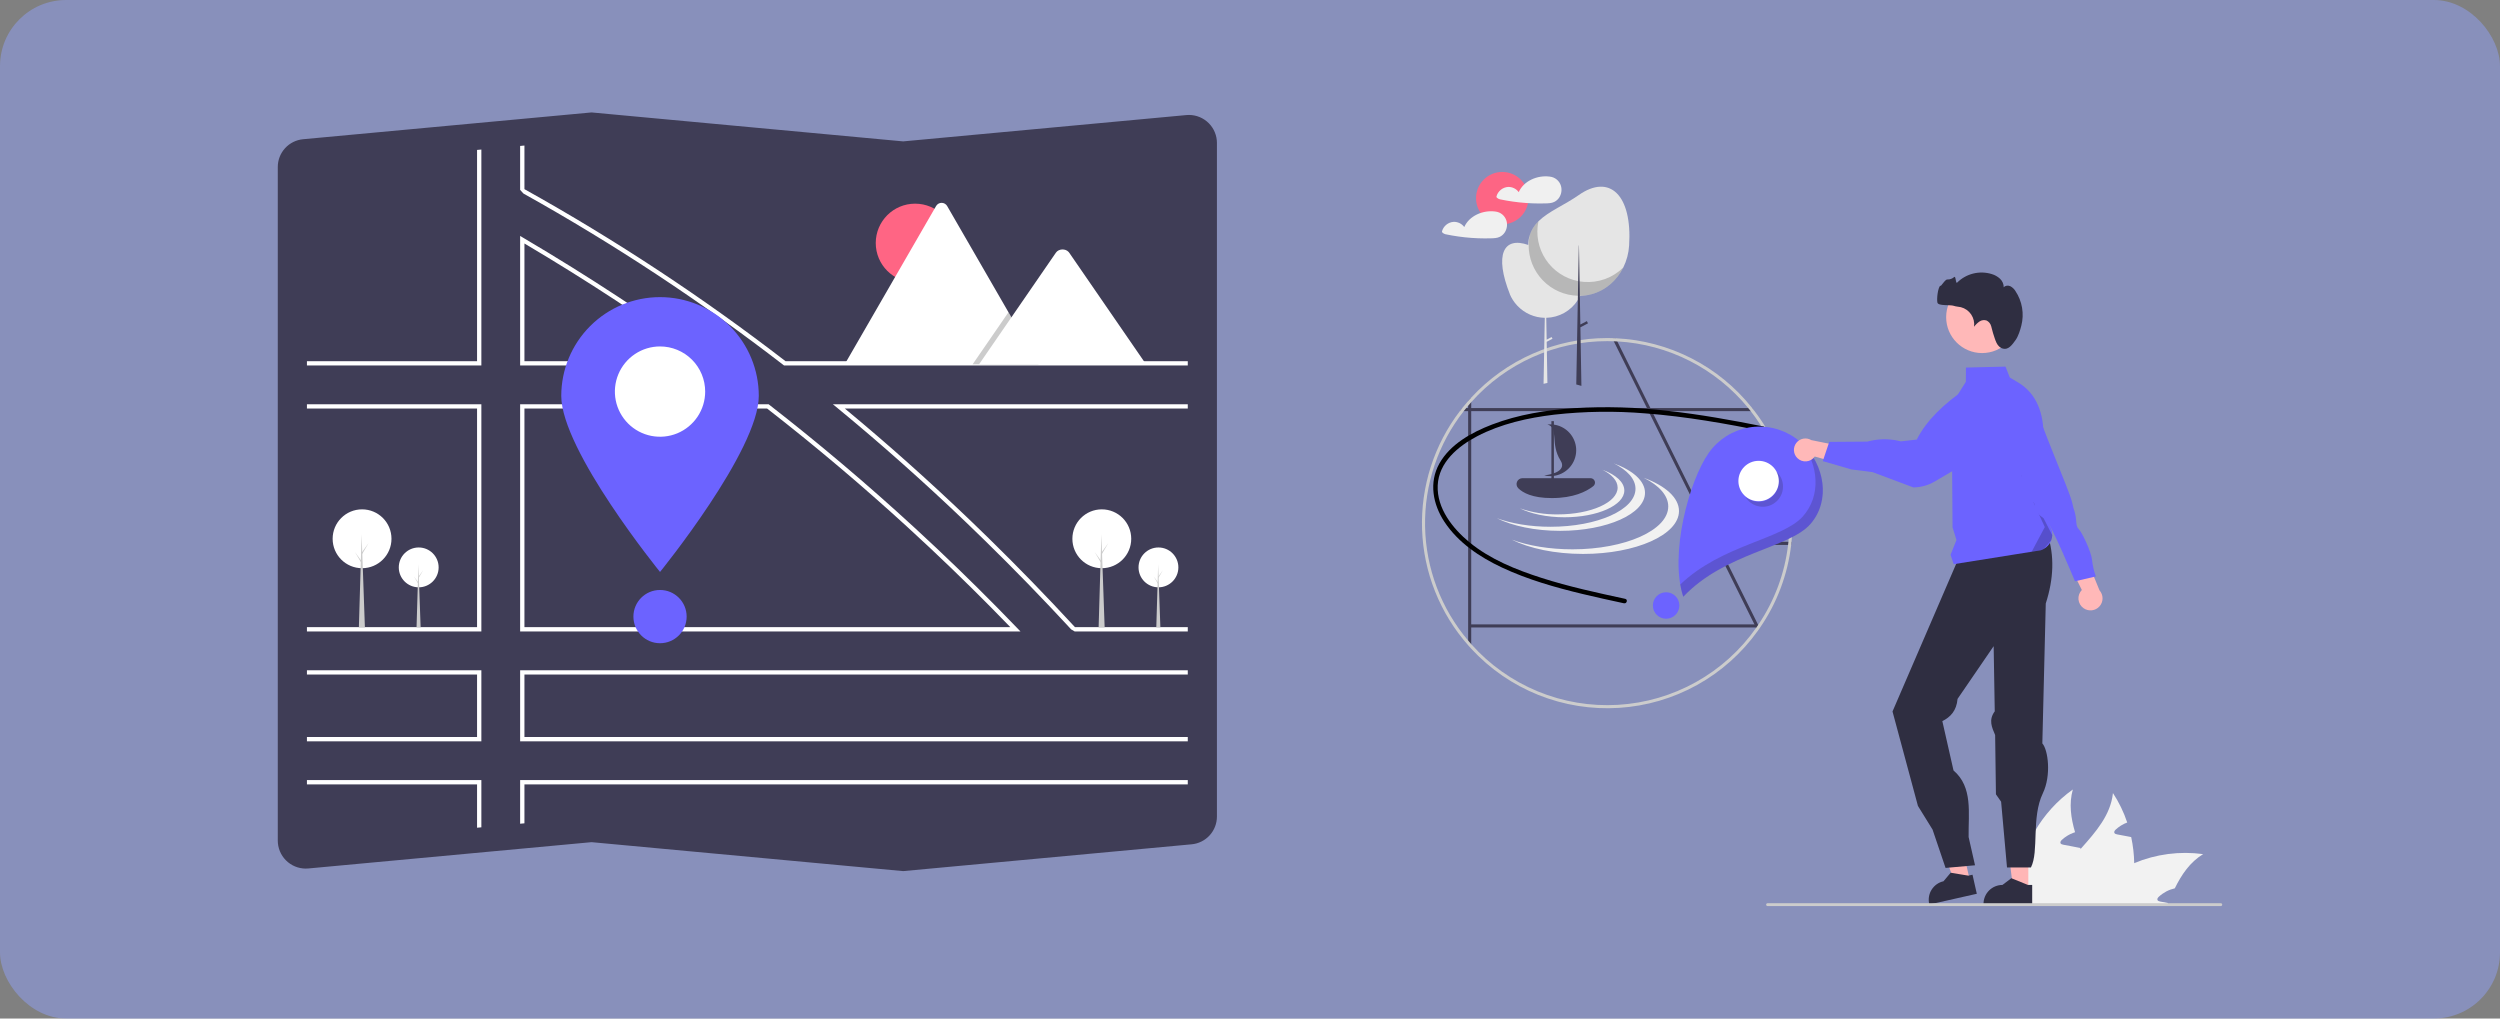 <svg width="378" height="154" viewBox="0 0 378 154" fill="none" xmlns="http://www.w3.org/2000/svg">
<rect x="0" y="0" width="378" height="154" fill="#808080" stroke="none"/>
<rect width="378" height="154" rx="10" fill="#91A0F6" fill-opacity="0.5"/>
<g clip-path="url(#clip0_1_761)">
<path d="M322.694 130.507C322.737 132.567 322.452 134.621 321.851 136.592C321.83 136.664 321.804 136.735 321.779 136.807H309.37C309.548 135.934 309.829 135.086 310.209 134.28C311.242 132.09 312.928 130.216 314.593 128.355C316.885 125.791 319.124 123.247 319.478 119.912C320.386 121.296 321.112 122.792 321.636 124.363C320.994 124.6 320.406 124.961 319.903 125.424C319.764 125.555 319.617 125.744 319.688 125.925C319.756 126.077 319.941 126.127 320.106 126.161C320.502 126.237 320.898 126.313 321.294 126.384C321.606 126.447 321.922 126.506 322.238 126.565C322.516 127.862 322.669 129.182 322.694 130.507Z" fill="#F2F2F2"/>
<path d="M333.117 129.143C331.127 130.351 329.863 132.221 328.83 134.314C327.932 134.518 327.102 134.954 326.424 135.577C326.28 135.708 326.133 135.897 326.209 136.078C326.272 136.23 326.462 136.28 326.626 136.314C327.018 136.39 327.418 136.466 327.81 136.537C327.772 136.626 327.734 136.718 327.697 136.807H314.546C315.143 136.002 315.804 135.247 316.523 134.55C316.679 134.394 316.839 134.246 317.003 134.095C318.68 132.581 320.605 131.367 322.693 130.507C325.984 129.132 329.583 128.661 333.117 129.143Z" fill="#F2F2F2"/>
<path d="M316.738 136.807H305.029C304.965 135.87 304.971 134.93 305.046 133.994C305.3 131.097 306.179 128.289 307.623 125.764C309.068 123.239 311.043 121.057 313.413 119.369C312.806 121.529 313.118 123.677 313.75 125.833C313.661 125.862 313.573 125.887 313.493 125.921C312.851 126.158 312.263 126.519 311.76 126.982C311.621 127.113 311.474 127.302 311.545 127.483C311.609 127.635 311.798 127.686 311.963 127.719C312.359 127.795 312.755 127.871 313.147 127.942C313.463 128.006 313.779 128.065 314.095 128.128C314.243 128.153 314.39 128.182 314.538 128.212C314.559 128.262 314.572 128.309 314.593 128.355C315.335 130.397 316.144 132.457 316.523 134.55C316.617 135.075 316.682 135.605 316.717 136.137C316.73 136.36 316.738 136.584 316.738 136.807Z" fill="#F2F2F2"/>
<path d="M227.14 33.919C229.329 33.919 231.103 32.146 231.103 29.959C231.103 27.773 229.329 26 227.14 26C224.951 26 223.177 27.773 223.177 29.959C223.177 32.146 224.951 33.919 227.14 33.919Z" fill="#FD6584"/>
<path d="M236.01 28.085C235.898 27.718 235.681 27.393 235.386 27.148C235.092 26.904 234.732 26.75 234.351 26.707C234.342 26.706 234.334 26.707 234.325 26.707C234.314 26.703 234.303 26.701 234.292 26.699C232.479 26.465 230.387 27.331 229.632 29.048C229.448 28.797 229.205 28.594 228.925 28.458C228.645 28.321 228.336 28.255 228.024 28.265C227.623 28.292 227.239 28.441 226.926 28.694C226.612 28.946 226.384 29.289 226.273 29.675C226.261 29.723 226.264 29.772 226.283 29.818C226.301 29.863 226.334 29.901 226.375 29.926C226.495 30.028 226.637 30.1 226.789 30.136C227.118 30.206 227.449 30.27 227.78 30.328C228.427 30.441 229.077 30.532 229.73 30.602C231.057 30.744 232.392 30.795 233.726 30.753C234.17 30.739 234.598 30.724 235.005 30.529C235.301 30.383 235.554 30.162 235.739 29.889C235.913 29.626 236.028 29.328 236.075 29.017C236.121 28.705 236.099 28.387 236.01 28.085Z" fill="#F0F0F0"/>
<path d="M227.773 33.364C227.661 32.998 227.444 32.672 227.15 32.427C226.855 32.183 226.495 32.029 226.114 31.986C226.105 31.985 226.097 31.986 226.089 31.986C226.078 31.983 226.066 31.98 226.055 31.978C224.243 31.744 222.151 32.61 221.395 34.327C221.211 34.076 220.968 33.873 220.688 33.737C220.408 33.6 220.099 33.534 219.788 33.544C219.386 33.571 219.002 33.72 218.689 33.973C218.376 34.225 218.148 34.568 218.036 34.954C218.024 35.002 218.028 35.051 218.046 35.097C218.065 35.142 218.097 35.18 218.139 35.206C218.258 35.307 218.4 35.379 218.553 35.416C218.882 35.485 219.212 35.549 219.543 35.607C220.19 35.72 220.84 35.811 221.494 35.881C222.821 36.023 224.155 36.074 225.489 36.032C225.933 36.018 226.361 36.004 226.768 35.808C227.065 35.662 227.317 35.441 227.502 35.168C227.677 34.905 227.791 34.607 227.838 34.296C227.885 33.984 227.863 33.666 227.773 33.364Z" fill="#F0F0F0"/>
<path d="M265.896 94.816C265.796 94.963 265.532 95.138 265.429 95.283L265.539 94.951L265.502 94.874L265.268 94.407L259.325 82.441L259.323 82.439L249.248 62.163V62.16L249.017 61.696V61.694L244.031 51.659L243.795 51.183C243.973 51.188 244.15 51.195 244.328 51.204L244.566 51.682L249.538 61.694L249.54 61.696L249.771 62.16V62.163L259.589 81.923V81.925L259.82 82.39V82.392L265.763 94.349L265.842 94.51L265.896 94.816Z" fill="#3F3D56"/>
<path d="M265.233 62.163H220.756C220.875 62.007 220.997 61.85 221.123 61.696H264.867C264.993 61.85 265.114 62.007 265.233 62.163Z" fill="#3F3D56"/>
<path d="M270.868 81.925C270.854 82.082 270.838 82.238 270.817 82.392H259.423V81.925H270.868Z" fill="#3F3D56"/>
<path d="M222.449 60.16V97.689C222.287 97.518 222.133 97.346 221.982 97.173V60.675C222.133 60.502 222.287 60.33 222.449 60.16Z" fill="#3F3D56"/>
<path d="M265.647 94.407H222.215V94.873H265.647V94.407Z" fill="#3F3D56"/>
<path d="M265.609 94.816H265.663V94.74C265.646 94.766 265.628 94.792 265.609 94.816ZM265.249 62.106C265.13 61.949 265.009 61.793 264.883 61.639C262.404 58.531 259.289 55.987 255.747 54.178C252.205 52.369 248.317 51.335 244.344 51.147C244.167 51.138 243.989 51.13 243.812 51.126C243.546 51.119 243.279 51.114 243.011 51.114C239.151 51.112 235.332 51.91 231.795 53.457C228.259 55.004 225.082 57.267 222.465 60.102C222.304 60.273 222.15 60.445 221.998 60.618C221.702 60.951 221.415 61.292 221.139 61.639C221.013 61.793 220.892 61.949 220.773 62.106C216.828 67.244 214.793 73.592 215.017 80.064C215.24 86.535 217.708 92.728 221.998 97.582C222.15 97.755 222.304 97.927 222.465 98.098C225.286 101.15 228.752 103.536 232.612 105.081C236.472 106.626 240.628 107.292 244.778 107.03C248.928 106.769 252.968 105.586 256.603 103.569C260.237 101.551 263.376 98.749 265.791 95.367C265.894 95.222 265.996 95.078 266.097 94.931C268.685 91.184 270.312 86.858 270.833 82.335C270.854 82.181 270.87 82.025 270.884 81.868C270.975 80.959 271.021 80.036 271.022 79.1C271.029 72.954 268.999 66.978 265.249 62.106ZM270.364 82.335C269.856 86.676 268.311 90.832 265.859 94.453C265.796 94.548 265.73 94.644 265.663 94.74C265.646 94.766 265.628 94.792 265.609 94.816C265.593 94.842 265.574 94.868 265.555 94.893C263.174 98.293 260.054 101.109 256.428 103.132C252.802 105.154 248.765 106.331 244.619 106.573C240.474 106.815 236.327 106.116 232.49 104.528C228.653 102.941 225.226 100.507 222.465 97.407C222.304 97.23 222.148 97.053 221.998 96.871C217.893 92.039 215.588 85.938 215.471 79.602C215.355 73.266 217.436 67.084 221.361 62.106C221.485 61.949 221.608 61.793 221.737 61.639C221.821 61.534 221.907 61.432 221.998 61.329C222.148 61.147 222.304 60.97 222.465 60.793C225.044 57.894 228.208 55.574 231.75 53.986C235.291 52.398 239.129 51.578 243.011 51.581C243.359 51.581 243.704 51.588 244.047 51.602C244.227 51.606 244.405 51.616 244.582 51.625C248.381 51.842 252.093 52.844 255.485 54.568C258.876 56.291 261.873 58.699 264.285 61.639C264.414 61.793 264.538 61.949 264.661 62.106C269.066 67.701 271.129 74.785 270.418 81.868C270.401 82.025 270.385 82.181 270.364 82.335ZM265.609 94.816H265.663V94.74C265.646 94.766 265.628 94.792 265.609 94.816Z" fill="#CCCCCC"/>
<path d="M239.481 42.24C239.481 42.368 239.477 42.495 239.468 42.621C239.422 43.349 239.238 44.061 238.926 44.72C238.924 44.725 238.921 44.73 238.919 44.736C238.904 44.766 238.889 44.797 238.874 44.827C238.781 45.013 238.679 45.195 238.566 45.37C238.053 46.174 237.349 46.839 236.517 47.307C235.685 47.775 234.75 48.031 233.795 48.052L233.853 51.358L234.603 50.964L234.737 51.218L233.859 51.68L233.966 57.821L233.967 57.903L233.387 58.032L233.388 57.95L233.571 48.053C232.802 48.041 232.044 47.878 231.339 47.572C230.635 47.266 229.998 46.822 229.466 46.268C229.43 46.23 229.394 46.191 229.358 46.153L229.354 46.148C228.911 45.666 228.553 45.112 228.294 44.51C228.3 44.516 228.306 44.522 228.312 44.529C225.914 38.508 227.309 35.718 231.071 37.035C231.091 37.026 231.112 37.016 231.132 37.006C232.448 36.373 233.954 36.256 235.352 36.68C236.749 37.104 237.937 38.037 238.678 39.295C238.713 39.354 238.748 39.415 238.781 39.476C239.241 40.324 239.482 41.275 239.481 42.24Z" fill="#E5E5E5"/>
<path d="M246.323 37.119C246.253 38.274 245.954 39.404 245.443 40.442C244.461 42.429 242.736 43.936 240.586 44.498C240.582 44.5 240.578 44.501 240.574 44.5C240.033 44.641 239.478 44.72 238.919 44.736H238.872C238.814 44.738 238.756 44.738 238.697 44.738C238.658 44.738 238.618 44.738 238.578 44.736C236.577 44.705 234.668 43.889 233.263 42.464C231.859 41.039 231.071 39.119 231.071 37.119V37.035C231.075 36.549 231.145 36.065 231.281 35.598C231.281 35.596 231.284 35.594 231.284 35.591C231.537 34.78 231.994 34.047 232.612 33.462C234.141 31.951 236.561 31.002 238.697 29.5C243.375 26.212 246.811 29.483 246.323 37.119Z" fill="#E5E5E5"/>
<path opacity="0.2" d="M245.443 40.442C244.461 42.429 242.736 43.936 240.586 44.498C240.582 44.5 240.578 44.501 240.574 44.5C240.035 44.634 239.482 44.708 238.926 44.719H238.872C238.774 44.722 238.676 44.722 238.578 44.719C236.571 44.669 234.665 43.832 233.271 42.388C231.878 40.944 231.109 39.01 231.132 37.005C231.139 36.532 231.189 36.062 231.281 35.598C231.281 35.596 231.284 35.594 231.284 35.591C231.537 34.78 231.995 34.047 232.612 33.462C232.405 34.45 232.396 35.47 232.586 36.462C232.777 37.453 233.163 38.397 233.722 39.238C234.281 40.08 235.001 40.802 235.842 41.362C236.682 41.923 237.626 42.311 238.618 42.504C238.69 42.518 238.763 42.532 238.835 42.544C239.045 42.579 239.255 42.604 239.468 42.62C240.562 42.709 241.663 42.56 242.694 42.185C243.725 41.809 244.663 41.214 245.443 40.442Z" fill="black"/>
<path d="M238.956 49.492L240.107 48.887L239.931 48.553L238.948 49.07L238.874 44.827V44.827L238.872 44.737V44.721L238.834 42.544L238.781 39.476L238.74 37.119H238.718L238.678 39.294V39.295L238.619 42.505L238.578 44.719L238.578 44.738L238.566 45.37L238.333 58.045L238.331 58.129L239.11 58.347L239.109 58.263L238.956 49.492Z" fill="#3F3D56"/>
<path d="M266.737 64.502C261.896 63.533 257.039 62.654 252.124 62.116C247.463 61.568 242.764 61.432 238.079 61.71C233.848 61.995 229.581 62.664 225.607 64.188C222.544 65.362 219.28 67.139 217.625 70.103C216.031 72.96 216.653 76.254 218.389 78.889C220.478 82.06 223.736 84.234 227.123 85.822C230.98 87.63 235.105 88.802 239.235 89.799C241.33 90.305 243.436 90.762 245.542 91.217C245.982 91.311 246.169 90.637 245.728 90.542C241.481 89.625 237.221 88.705 233.079 87.378C229.246 86.149 225.324 84.576 222.185 81.996C219.646 79.91 217.231 76.862 217.381 73.396C217.532 69.903 220.466 67.464 223.341 65.962C226.935 64.086 231.018 63.172 235.018 62.694C239.599 62.184 244.218 62.122 248.811 62.507C254.95 62.974 260.997 64.056 267.022 65.269" fill="black"/>
<path d="M244.01 70.066C246.047 71.083 247.287 72.427 247.287 73.9C247.287 77.075 241.538 79.648 234.446 79.648C231.362 79.648 228.533 79.162 226.319 78.351C228.671 79.525 232.084 80.264 235.884 80.264C242.976 80.264 248.726 77.691 248.726 74.516C248.726 72.722 246.888 71.12 244.01 70.066Z" fill="#F1F1F1"/>
<path d="M248.541 72.246C250.84 73.394 252.24 74.91 252.24 76.573C252.24 80.155 245.752 83.059 237.749 83.059C234.27 83.059 231.078 82.51 228.58 81.595C231.233 82.92 235.084 83.754 239.372 83.754C247.375 83.754 253.863 80.85 253.863 77.268C253.863 75.243 251.789 73.436 248.541 72.246Z" fill="#F1F1F1"/>
<path d="M242.276 71.026C243.711 71.743 244.585 72.69 244.585 73.728C244.585 75.964 240.534 77.777 235.538 77.777C233.591 77.803 231.654 77.493 229.812 76.863C231.469 77.69 233.874 78.211 236.551 78.211C241.548 78.211 245.598 76.398 245.598 74.162C245.598 72.897 244.304 71.769 242.276 71.026Z" fill="#F1F1F1"/>
<path d="M234.633 75.309C231.682 75.309 230.247 74.501 229.563 73.822C229.438 73.697 229.353 73.539 229.318 73.366C229.284 73.193 229.301 73.014 229.369 72.851C229.436 72.688 229.551 72.549 229.698 72.451C229.844 72.353 230.017 72.301 230.193 72.301H240.489C240.629 72.301 240.766 72.344 240.88 72.426C240.995 72.507 241.081 72.622 241.127 72.754C241.173 72.886 241.176 73.03 241.137 73.164C241.097 73.298 241.017 73.417 240.907 73.504C239.858 74.328 237.918 75.309 234.633 75.309Z" fill="#3F3D56"/>
<path d="M236.771 64.957C235.969 64.348 234.961 64.073 233.96 64.189C235.737 64.627 234.335 67.082 235.953 69.627C236.836 71.014 235.12 71.695 233.486 71.881C234.36 72.092 235.281 71.995 236.093 71.608C236.905 71.22 237.559 70.565 237.944 69.753C238.33 68.941 238.424 68.02 238.21 67.147C237.996 66.274 237.488 65.501 236.771 64.957Z" fill="#3F3D56"/>
<path d="M234.949 63.678H234.57V72.693H234.949V63.678Z" fill="#3F3D56"/>
<path d="M271.431 66.208C270.424 65.5 269.287 64.996 268.086 64.727C266.884 64.457 265.641 64.427 264.428 64.637C263.215 64.848 262.055 65.295 261.014 65.953C259.974 66.611 259.073 67.468 258.364 68.474C255.382 72.704 252.39 83.798 254.502 90.225C260.803 83.576 270.482 82.885 273.699 79.263C277.136 75.392 275.665 69.188 271.431 66.208Z" fill="#6C63FF"/>
<path d="M265.904 75.788C267.593 75.788 268.962 74.42 268.962 72.733C268.962 71.045 267.593 69.677 265.904 69.677C264.215 69.677 262.846 71.045 262.846 72.733C262.846 74.42 264.215 75.788 265.904 75.788Z" fill="white"/>
<path d="M251.917 93.552C253.023 93.552 253.92 92.656 253.92 91.551C253.92 90.446 253.023 89.55 251.917 89.55C250.811 89.55 249.914 90.446 249.914 91.551C249.914 92.656 250.811 93.552 251.917 93.552Z" fill="#6C63FF"/>
<path opacity="0.2" d="M269.176 72.027C269.379 72.374 269.511 72.757 269.565 73.154C269.62 73.552 269.595 73.956 269.493 74.344C269.391 74.733 269.213 75.097 268.97 75.416C268.727 75.736 268.424 76.004 268.077 76.207C267.73 76.409 267.347 76.541 266.949 76.596C266.551 76.65 266.146 76.625 265.758 76.523C265.37 76.421 265.005 76.244 264.685 76.001C264.365 75.758 264.097 75.455 263.894 75.109C264.44 75.587 265.138 75.856 265.865 75.867C266.591 75.878 267.297 75.63 267.857 75.168C268.417 74.707 268.794 74.061 268.921 73.346C269.048 72.632 268.917 71.896 268.55 71.27C268.798 71.487 269.01 71.743 269.176 72.027Z" fill="#231F20"/>
<path opacity="0.2" d="M273.704 79.277C270.488 82.899 260.808 83.59 254.508 90.239C254.312 89.631 254.16 89.009 254.055 88.379C260.353 82.335 269.493 81.571 272.601 78.071C275.383 74.939 274.95 70.278 272.439 67.034C275.882 70.223 276.855 75.731 273.704 79.277Z" fill="#231F20"/>
<path d="M306.686 134.548H304.403L303.317 125.751H306.686L306.686 134.548Z" fill="#FFB6B6"/>
<path d="M307.268 136.759L299.907 136.759V136.666C299.907 135.907 300.209 135.179 300.746 134.642C301.283 134.105 302.012 133.803 302.772 133.803H302.772L304.117 132.784L306.625 133.804L307.268 133.804L307.268 136.759Z" fill="#2F2E41"/>
<path d="M297.839 133.111L295.612 133.613L292.613 125.271L295.9 124.529L297.839 133.111Z" fill="#FFB6B6"/>
<path d="M298.894 135.139L291.714 136.759L291.693 136.668C291.526 135.928 291.66 135.151 292.066 134.509C292.472 133.868 293.116 133.413 293.857 133.246L293.857 133.246L294.944 131.956L297.616 132.398L298.243 132.256L298.894 135.139Z" fill="#2F2E41"/>
<path d="M309.577 80.765C310.647 83.99 310.534 87.491 309.32 91.248L308.801 112.403C309.659 113.347 310.197 117.195 308.875 119.95C307.11 123.629 308.326 128.717 307.078 131.158H303.458L302.569 121.22L301.785 120.1L301.666 111.136C301.185 109.999 300.628 108.871 301.606 107.554L301.58 105.997L301.441 97.698L295.982 105.673C295.827 107.478 294.903 108.424 293.681 109.035L295.371 116.491C298.328 119.019 297.605 122.933 297.654 126.556L298.623 130.831L294.168 131.229L292.202 125.431L289.992 121.858L286.147 107.576L288.828 101.359L289.924 98.818L296.044 84.628L309.577 80.765Z" fill="#2F2E41"/>
<path d="M271.757 69.262C271.935 69.44 272.151 69.577 272.388 69.663C272.625 69.749 272.878 69.782 273.129 69.759C273.38 69.737 273.623 69.66 273.842 69.533C274.06 69.407 274.247 69.234 274.391 69.027L280.293 70.685L279.324 67.653L273.869 66.544C273.505 66.325 273.073 66.247 272.656 66.325C272.239 66.403 271.864 66.631 271.604 66.966C271.344 67.301 271.215 67.72 271.244 68.143C271.272 68.566 271.454 68.965 271.757 69.262Z" fill="#FFB8B8"/>
<path d="M276.583 66.814L282.344 66.771C283.897 66.338 285.535 66.3 287.106 66.664L287.412 66.734L289.816 66.462C291.249 63.6 293.908 61.012 297.478 58.628C298.017 58.195 298.641 57.88 299.309 57.705C299.978 57.53 300.677 57.498 301.359 57.612C302.041 57.726 302.691 57.983 303.266 58.366C303.841 58.749 304.329 59.25 304.697 59.835C305.361 60.894 305.595 62.166 305.35 63.392C305.106 64.617 304.402 65.703 303.382 66.427L292.504 72.817C291.55 73.377 290.466 73.68 289.359 73.695L289.332 73.709L283.127 71.386L279.935 70.98L275.606 69.723L276.583 66.814Z" fill="#6C63FF"/>
<path d="M299.694 53.384C302.695 53.384 305.129 50.953 305.129 47.954C305.129 44.955 302.695 42.524 299.694 42.524C296.692 42.524 294.259 44.955 294.259 47.954C294.259 50.953 296.692 53.384 299.694 53.384Z" fill="#FFB8B8"/>
<path d="M304.769 51.398C305.172 50.823 305.458 49.904 305.626 49.231C305.852 48.346 305.889 47.424 305.735 46.523C305.582 45.623 305.24 44.765 304.733 44.005C304.546 43.695 304.278 43.442 303.957 43.273C303.628 43.127 303.195 43.162 302.966 43.439C302.965 43.196 302.914 42.955 302.817 42.732C302.719 42.509 302.577 42.308 302.399 42.142C302.04 41.811 301.608 41.569 301.139 41.434C300.235 41.159 299.274 41.133 298.356 41.359C297.439 41.586 296.6 42.057 295.928 42.721C295.666 42.988 295.76 41.656 295.468 41.89C295.186 42.142 294.817 42.274 294.439 42.257C294.066 42.218 293.382 43.542 293.378 43.169C292.987 43.56 292.814 45.213 292.937 45.753C293.059 46.293 294.881 46.054 295.403 46.239C295.749 46.362 296.125 46.366 296.483 46.446C297.12 46.61 297.675 47.002 298.042 47.547C298.41 48.092 298.565 48.753 298.478 49.405C298.708 49.097 298.985 48.828 299.3 48.608C299.459 48.5 299.641 48.431 299.832 48.407C300.023 48.383 300.216 48.406 300.397 48.471C300.56 48.559 300.703 48.678 300.818 48.823C300.933 48.968 301.017 49.135 301.065 49.313C301.184 49.662 301.23 50.033 301.351 50.381C301.705 51.403 301.888 52.476 302.876 52.719C303.656 52.91 304.219 52.181 304.769 51.398Z" fill="#2F2E41"/>
<path d="M310.041 79.688L309.444 78.496C308.714 73.975 307.992 69.757 308.972 65.964C309.034 62.653 308.009 59.542 305.165 57.843L303.882 57.076L303.232 55.43L297.251 55.576L297.233 57.734L295.091 61.147V61.161L295.225 79.736L295.816 81.653L294.924 83.883L295.398 85.305L307.189 83.422L308.56 83.202C308.719 83.151 308.871 83.085 309.016 83.003C309.508 82.731 309.894 82.3 310.111 81.781C310.123 81.751 310.134 81.723 310.145 81.693C310.237 81.451 310.291 81.196 310.303 80.937C310.324 80.505 310.234 80.075 310.041 79.688Z" fill="#6C63FF"/>
<path opacity="0.2" d="M310.303 80.937C310.29 81.196 310.237 81.451 310.144 81.693L309.016 83.003C308.871 83.085 308.719 83.151 308.56 83.202L307.189 83.422L309.173 79.695L304.813 70.158L310.303 80.937Z" fill="black"/>
<path d="M315.048 91.968C314.829 91.819 314.646 91.624 314.511 91.396C314.376 91.168 314.292 90.914 314.266 90.65C314.24 90.387 314.272 90.121 314.36 89.871C314.448 89.621 314.589 89.394 314.775 89.205L311.905 83.444L315.227 83.848L317.443 89.257C317.74 89.589 317.905 90.019 317.907 90.464C317.908 90.91 317.746 91.341 317.451 91.675C317.156 92.009 316.748 92.224 316.305 92.278C315.863 92.332 315.415 92.221 315.048 91.968Z" fill="#FFB8B8"/>
<path d="M303.415 72.147L305.592 71.846C305.592 71.846 305.802 75.125 306.843 75.622C307.884 76.119 307.533 76.201 307.656 76.727C307.779 77.253 308.335 78.049 309.16 78.411C309.985 78.773 313.737 87.889 313.737 87.889L316.896 87.153C316.604 86.362 316.411 85.537 316.323 84.698C316.212 83.43 314.773 80.436 314.299 79.992C313.825 79.548 314.013 78.765 313.767 77.712C313.522 76.66 313.692 77.636 313.283 75.882C312.873 74.129 308.272 63.619 308.079 62C307.886 60.38 305.628 59.427 305.628 59.427L303.873 59.836L303.415 72.147Z" fill="#6C63FF"/>
<path d="M267.259 137H335.781C335.839 137 335.895 136.977 335.936 136.936C335.977 136.895 336 136.839 336 136.781C336 136.723 335.977 136.667 335.936 136.626C335.895 136.585 335.839 136.561 335.781 136.561H267.259C267.201 136.561 267.145 136.585 267.104 136.626C267.063 136.667 267.04 136.723 267.04 136.781C267.04 136.839 267.063 136.895 267.104 136.936C267.145 136.977 267.201 137 267.259 137Z" fill="#CCCCCC"/>
</g>
<g clip-path="url(#clip1_1_761)">
<path d="M136.558 131.712L136.528 131.709L89.442 127.335L46.625 131.312C45.507 131.416 44.394 131.071 43.53 130.354C42.666 129.637 42.122 128.606 42.018 127.489C42.006 127.358 42 127.228 42 127.097V25.265C41.996 24.209 42.388 23.19 43.1 22.409C43.811 21.629 44.79 21.144 45.842 21.05L89.442 17L89.472 17.003L136.558 21.377L179.375 17.399C180.493 17.296 181.606 17.64 182.47 18.357C183.334 19.074 183.878 20.105 183.982 21.223C183.994 21.353 184 21.484 184 21.614V123.446C184.004 124.502 183.612 125.522 182.9 126.302C182.189 127.083 181.21 127.568 180.158 127.661L136.558 131.712Z" fill="#3F3D56"/>
<path d="M107.637 54.673C98.522 48.034 88.932 41.74 79.135 35.965L78.644 35.675V55.262H108.446L107.637 54.673ZM79.295 54.611V36.816C88.615 42.329 97.741 48.311 106.443 54.611L79.295 54.611ZM153.765 94.927C149.823 90.828 145.779 86.823 141.634 82.912C140.491 81.833 139.341 80.762 138.183 79.7C131.122 73.213 123.828 67.044 116.302 61.192L116.214 61.123H78.644V95.478H154.296L153.765 94.927ZM79.295 94.827V61.775H115.991C123.248 67.42 130.308 73.381 137.172 79.657C138.364 80.746 139.548 81.844 140.723 82.951C144.833 86.813 148.846 90.772 152.764 94.827H79.295ZM153.765 94.927C149.823 90.828 145.779 86.823 141.634 82.912C140.491 81.833 139.341 80.762 138.183 79.7C131.122 73.213 123.828 67.044 116.302 61.192L116.214 61.123H78.644V95.478H154.296L153.765 94.927ZM79.295 94.827V61.775H115.991C123.248 67.42 130.308 73.381 137.172 79.657C138.364 80.746 139.548 81.844 140.723 82.951C144.833 86.813 148.846 90.772 152.764 94.827H79.295ZM107.637 54.673C98.522 48.034 88.932 41.74 79.135 35.965L78.644 35.675V55.262H108.446L107.637 54.673ZM79.295 54.611V36.816C88.615 42.329 97.741 48.311 106.443 54.611L79.295 54.611ZM107.637 54.673C98.522 48.034 88.932 41.74 79.135 35.965L78.644 35.675V55.262H108.446L107.637 54.673ZM79.295 54.611V36.816C88.615 42.329 97.741 48.311 106.443 54.611L79.295 54.611ZM153.765 94.927C149.823 90.828 145.779 86.823 141.634 82.912C140.491 81.833 139.341 80.762 138.183 79.7C131.122 73.213 123.828 67.044 116.302 61.192L116.214 61.123H78.644V95.478H154.296L153.765 94.927ZM79.295 94.827V61.775H115.991C123.248 67.42 130.308 73.381 137.172 79.657C138.364 80.746 139.548 81.844 140.723 82.951C144.833 86.813 148.846 90.772 152.764 94.827H79.295ZM46.408 101.34V101.991H72.131V111.435H46.408V112.086H72.782V101.34H46.408ZM78.644 117.948V124.547L79.295 124.486V118.599H179.592V117.948L78.644 117.948ZM179.592 101.991V101.34H78.644V112.086H179.592V111.435H79.295V101.991L179.592 101.991ZM118.77 54.611C106.276 44.972 93.081 36.278 79.295 28.6V22.006L78.644 22.066V28.712L79.145 29.263C92.875 36.92 106.016 45.588 118.461 55.194L118.549 55.262H179.592V54.611L118.77 54.611ZM72.131 54.611H46.408V55.262H72.782V22.61L72.131 22.67L72.131 54.611ZM179.592 61.123H125.928L126.63 61.7C133.237 67.136 139.724 72.902 146.092 78.998C146.997 79.864 147.899 80.737 148.798 81.618C153.272 85.989 157.659 90.504 161.958 95.161L162.495 95.478H179.592V94.827H162.536C158.283 90.216 153.938 85.739 149.501 81.395C148.614 80.525 147.723 79.662 146.829 78.804C140.6 72.827 134.237 67.151 127.742 61.775H179.592V61.123ZM46.408 117.948V118.599H72.131V125.151L72.782 125.09V117.948H46.408ZM46.408 61.123V61.775H72.131V94.827H46.408V95.478H72.782V61.123H46.408ZM107.637 54.673C98.522 48.034 88.932 41.74 79.135 35.965L78.644 35.675V55.262H108.446L107.637 54.673ZM79.295 54.611V36.816C88.615 42.329 97.741 48.311 106.443 54.611L79.295 54.611ZM153.765 94.927C149.823 90.828 145.779 86.823 141.634 82.912C140.491 81.833 139.341 80.762 138.183 79.7C131.122 73.213 123.828 67.044 116.302 61.192L116.214 61.123H78.644V95.478H154.296L153.765 94.927ZM79.295 94.827V61.775H115.991C123.248 67.42 130.308 73.381 137.172 79.657C138.364 80.746 139.548 81.844 140.723 82.951C144.833 86.813 148.846 90.772 152.764 94.827H79.295ZM107.637 54.673C98.522 48.034 88.932 41.74 79.135 35.965L78.644 35.675V55.262H108.446L107.637 54.673ZM79.295 54.611V36.816C88.615 42.329 97.741 48.311 106.443 54.611L79.295 54.611ZM153.765 94.927C149.823 90.828 145.779 86.823 141.634 82.912C140.491 81.833 139.341 80.762 138.183 79.7C131.122 73.213 123.828 67.044 116.302 61.192L116.214 61.123H78.644V95.478H154.296L153.765 94.927ZM79.295 94.827V61.775H115.991C123.248 67.42 130.308 73.381 137.172 79.657C138.364 80.746 139.548 81.844 140.723 82.951C144.833 86.813 148.846 90.772 152.764 94.827H79.295Z" fill="white"/>
<path d="M114.729 59.858C114.729 68.105 99.796 86.478 99.796 86.478C99.796 86.478 84.863 68.105 84.863 59.858C84.863 55.898 86.437 52.099 89.237 49.299C92.037 46.499 95.836 44.925 99.796 44.925C103.757 44.925 107.555 46.499 110.355 49.299C113.156 52.099 114.729 55.898 114.729 59.858Z" fill="#6C63FF"/>
<path d="M106.623 59.209C106.623 60.559 106.222 61.879 105.472 63.001C104.722 64.124 103.656 64.999 102.409 65.516C101.161 66.032 99.789 66.168 98.465 65.904C97.14 65.641 95.924 64.991 94.969 64.036C94.015 63.081 93.365 61.865 93.101 60.541C92.838 59.217 92.973 57.844 93.49 56.596C94.006 55.349 94.881 54.283 96.004 53.533C97.126 52.783 98.446 52.382 99.796 52.382C100.693 52.382 101.581 52.558 102.409 52.901C103.238 53.244 103.99 53.747 104.624 54.381C105.258 55.015 105.761 55.768 106.104 56.596C106.447 57.424 106.623 58.312 106.623 59.209Z" fill="white"/>
<path d="M99.796 97.255C102.019 97.255 103.821 95.453 103.821 93.23C103.821 91.007 102.019 89.204 99.796 89.204C97.573 89.204 95.771 91.007 95.771 93.23C95.771 95.453 97.573 97.255 99.796 97.255Z" fill="#6C63FF"/>
<path d="M138.365 42.697C141.652 42.697 144.316 40.032 144.316 36.745C144.316 33.458 141.652 30.794 138.365 30.794C135.078 30.794 132.413 33.458 132.413 36.745C132.413 40.032 135.078 42.697 138.365 42.697Z" fill="#FF6584"/>
<path d="M157.028 55.086H127.832C127.795 55.086 127.758 55.083 127.722 55.077L141.531 31.159C141.615 31.01 141.737 30.886 141.885 30.8C142.033 30.713 142.201 30.668 142.372 30.668C142.544 30.668 142.712 30.713 142.859 30.8C143.007 30.886 143.13 31.01 143.214 31.159L152.481 47.21L152.925 47.978L157.028 55.086Z" fill="white"/>
<path opacity="0.2" d="M157.028 55.086H147.06L151.953 47.978L152.305 47.466L152.481 47.21L152.925 47.978L157.028 55.086Z" fill="black"/>
<path d="M173.284 55.086H148.032L152.925 47.978L153.277 47.466L159.654 38.203C160.072 37.596 161.078 37.558 161.569 38.088C161.602 38.125 161.633 38.163 161.661 38.203L173.284 55.086Z" fill="white"/>
<path d="M175.158 88.802C176.821 88.802 178.17 87.454 178.17 85.79C178.17 84.127 176.821 82.778 175.158 82.778C173.494 82.778 172.146 84.127 172.146 85.79C172.146 87.454 173.494 88.802 175.158 88.802Z" fill="white"/>
<path d="M175.448 94.863H174.832L175.113 85.337L175.448 94.863Z" fill="#CBCBCB"/>
<path d="M175.167 87.142L175.829 86.226L175.158 87.369L175.085 87.242L175.167 87.142Z" fill="#CBCBCB"/>
<path d="M175.095 88.067L174.432 87.151L175.104 88.294L175.176 88.167L175.095 88.067Z" fill="#CBCBCB"/>
<path d="M166.593 85.912C169.05 85.912 171.042 83.92 171.042 81.463C171.042 79.006 169.05 77.014 166.593 77.014C164.136 77.014 162.144 79.006 162.144 81.463C162.144 83.92 164.136 85.912 166.593 85.912Z" fill="white"/>
<path d="M167.022 94.863H166.111L166.526 80.793L167.022 94.863Z" fill="#CBCBCB"/>
<path d="M166.607 83.46L167.585 82.107L166.593 83.795L166.486 83.607L166.607 83.46Z" fill="#CBCBCB"/>
<path d="M166.5 84.827L165.521 83.473L166.513 85.162L166.62 84.974L166.5 84.827Z" fill="#CBCBCB"/>
<path d="M63.309 88.802C64.972 88.802 66.321 87.454 66.321 85.79C66.321 84.127 64.972 82.778 63.309 82.778C61.645 82.778 60.296 84.127 60.296 85.79C60.296 87.454 61.645 88.802 63.309 88.802Z" fill="white"/>
<path d="M63.599 94.863H62.982L63.263 85.337L63.599 94.863Z" fill="#CBCBCB"/>
<path d="M63.318 87.142L63.98 86.226L63.309 87.369L63.236 87.242L63.318 87.142Z" fill="#CBCBCB"/>
<path d="M63.245 88.067L62.583 87.151L63.254 88.294L63.327 88.167L63.245 88.067Z" fill="#CBCBCB"/>
<path d="M54.744 85.912C57.201 85.912 59.192 83.92 59.192 81.463C59.192 79.006 57.201 77.014 54.744 77.014C52.287 77.014 50.295 79.006 50.295 81.463C50.295 83.92 52.287 85.912 54.744 85.912Z" fill="white"/>
<path d="M55.172 94.863H54.261L54.677 80.793L55.172 94.863Z" fill="#CBCBCB"/>
<path d="M54.757 83.46L55.735 82.107L54.744 83.795L54.636 83.607L54.757 83.46Z" fill="#CBCBCB"/>
<path d="M54.65 84.827L53.672 83.473L54.663 85.162L54.77 84.974L54.65 84.827Z" fill="#CBCBCB"/>
</g>
<defs>
<clipPath id="clip0_1_761">
<rect width="121" height="111" fill="white" transform="translate(215 26)"/>
</clipPath>
<clipPath id="clip1_1_761">
<rect width="142" height="114.712" fill="white" transform="translate(42 17)"/>
</clipPath>
</defs>
</svg>
